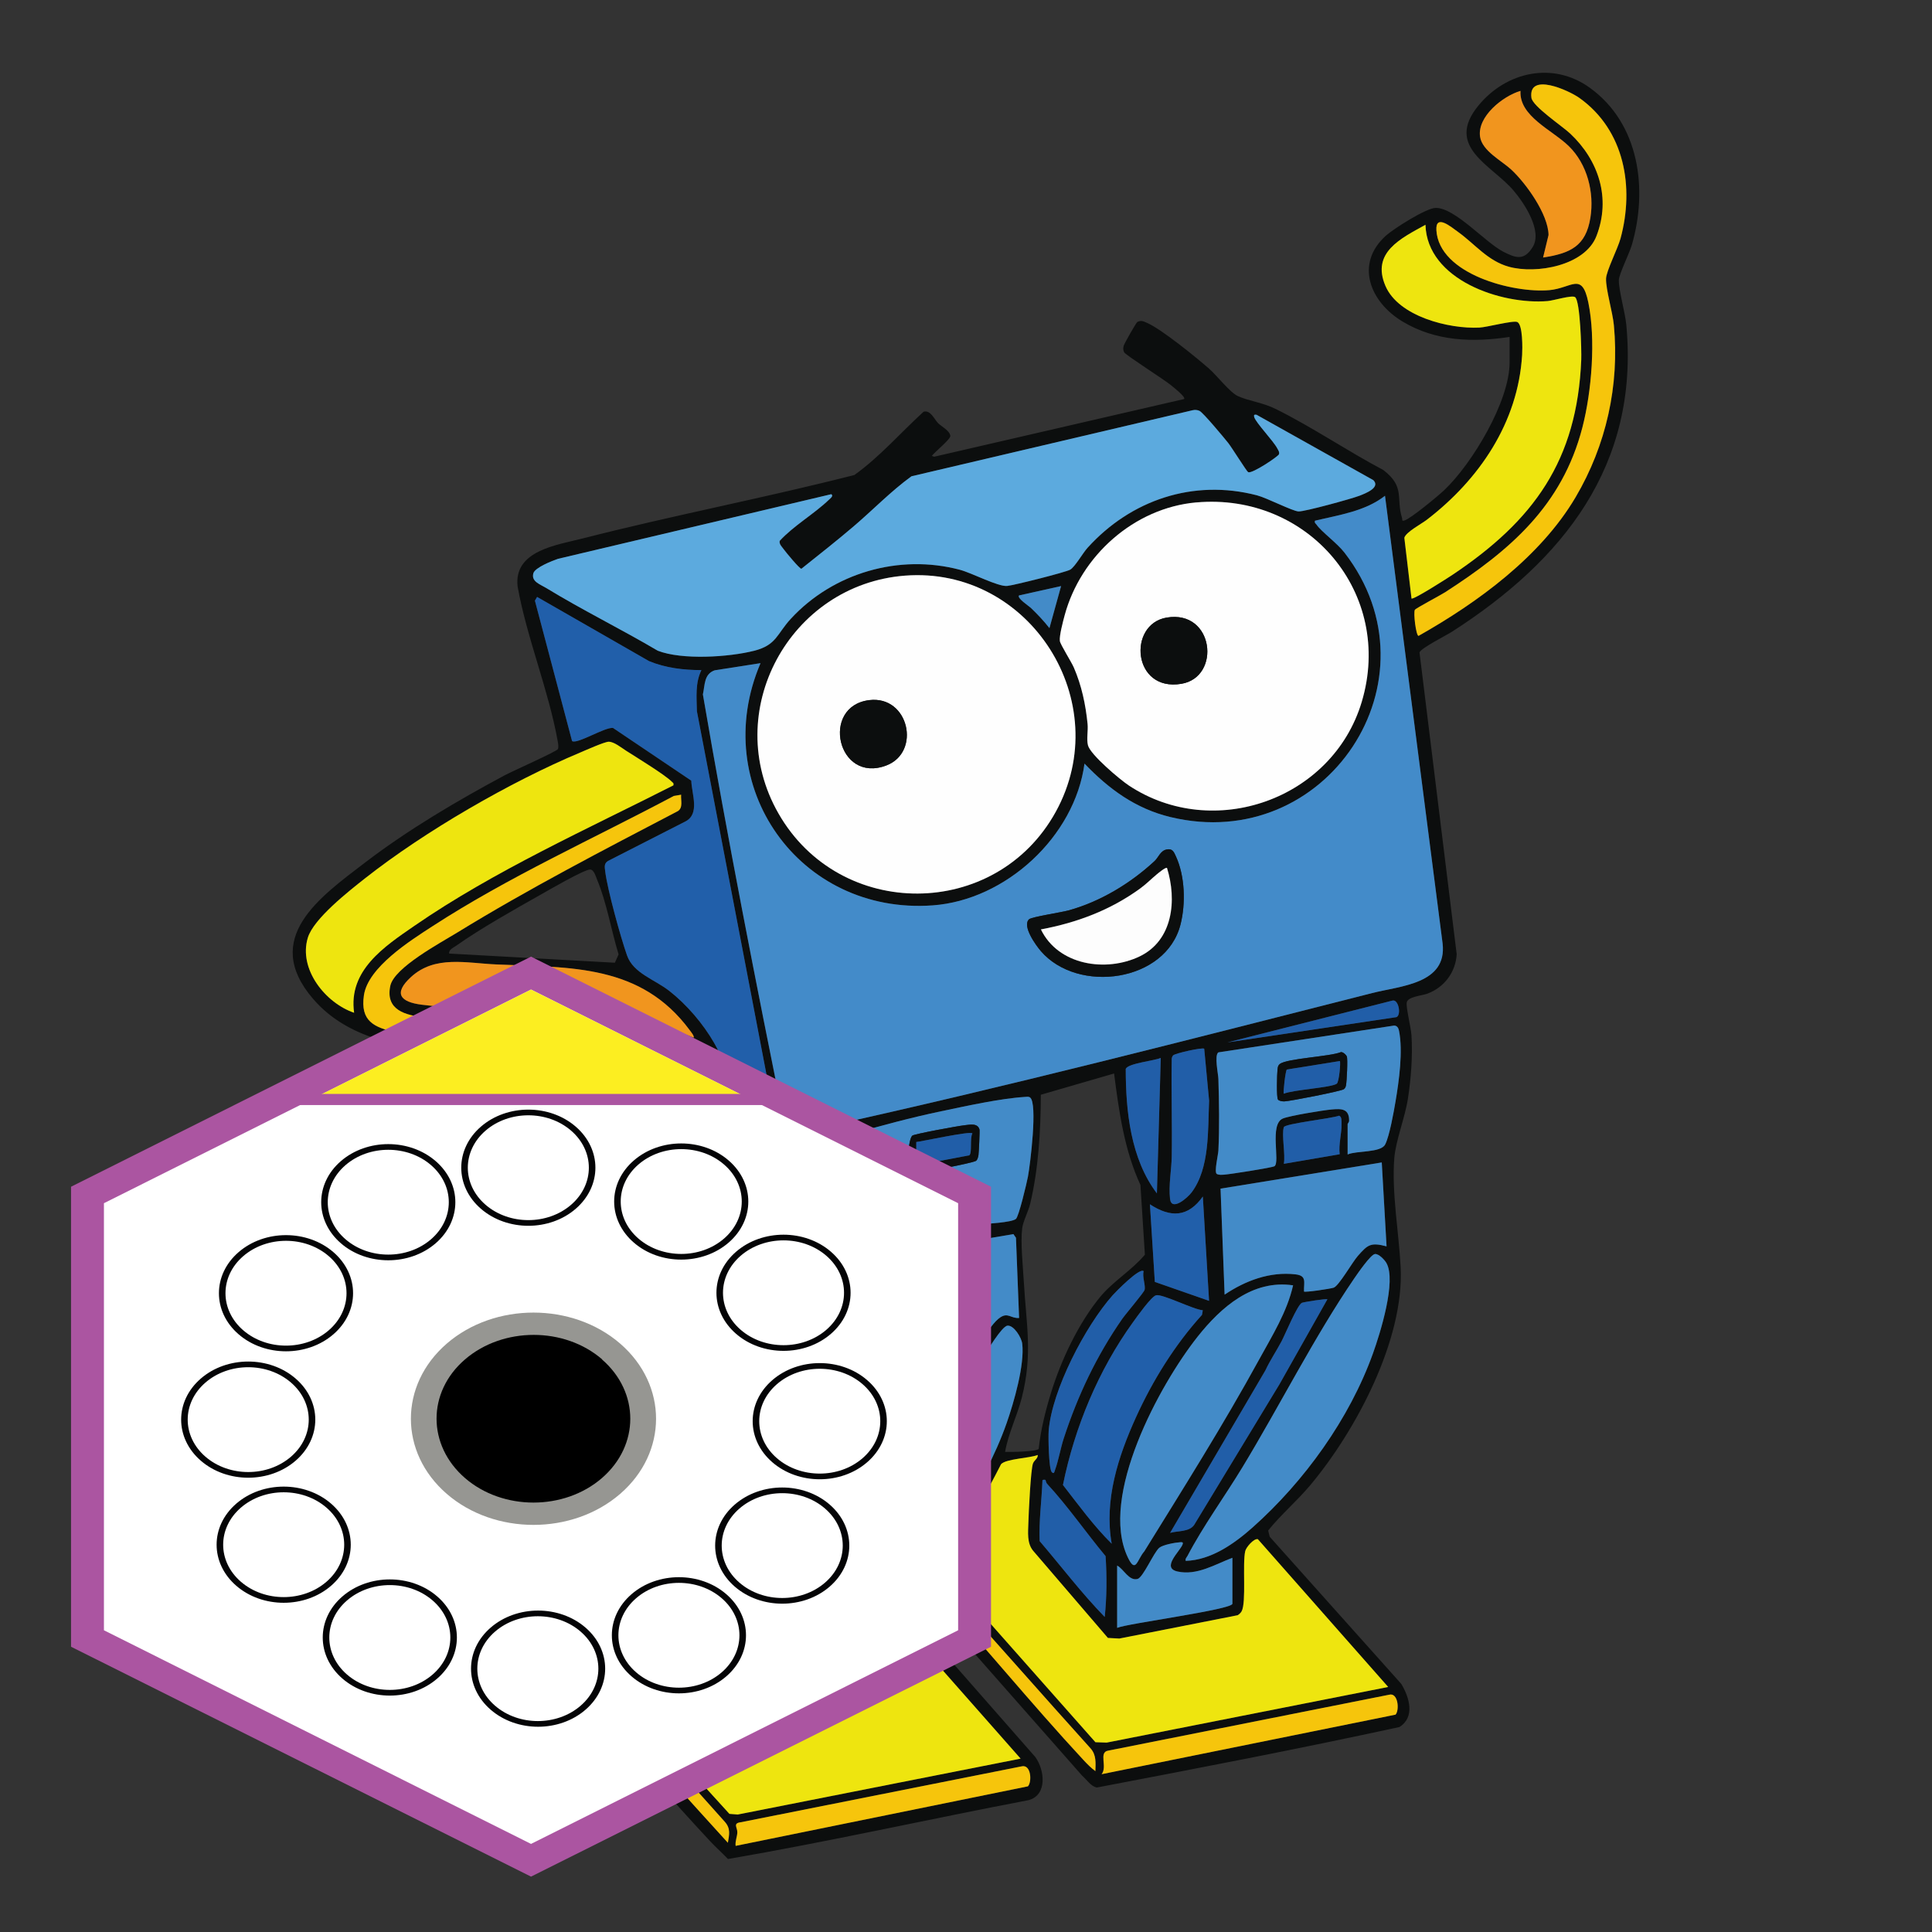 <?xml version="1.0" encoding="UTF-8" standalone="no"?>
<svg
   id="Layer_1"
   viewBox="0 0 595.28 595.28"
   version="1.1"
   xmlns="http://www.w3.org/2000/svg"
><rect x="0" y="0" width="595.28" height="595.28" fill="#333333" stroke="none"/><defs
     id="defs56"><style
       id="style1">
      .cls-1 {
        fill: #040406;
      }

      .cls-1, .cls-2, .cls-3, .cls-4, .cls-5, .cls-6 {
        stroke-width: 0px;
      }

      .cls-2 {

      }

      .cls-3 {
        fill: #ab55a1;
      }

      .cls-4 {
        fill: #fff;
      }

      .cls-5 {
        fill: #969692;
      }

      .cls-6 {
        fill: #fcee21;
      }
    </style></defs><path
     d="m 465.13,103.81 c -11.42,1.74 -22.82,1.35 -32.95,-4.72 -10.13,-6.07 -14.75,-17.84 -5.18,-26.46 2.4,-2.16 12.42,-8.53 15.33,-8.57 5.97,-0.09 15.27,10.65 20.93,13.54 3.83,1.96 6.38,2.75 8.98,-1.47 3.09,-5 -2.56,-13.5 -5.91,-17.44 -6.67,-7.84 -21.27,-13.42 -10.81,-26.16 8.58,-10.45 22.97,-13.67 34.31,-5.5 15.34,11.06 17.94,31.28 12.96,48.45 -0.73,2.51 -3.96,9.05 -4,10.78 -0.06,3.19 1.95,10.02 2.31,13.93 4.01,43.22 -19.49,72.5 -53.77,94.48 -1.72,1.1 -9.68,5.12 -9.96,6.37 l 11.46,93 c -0.36,5.58 -3.84,10.17 -9.01,12.11 -1.7,0.64 -6.14,0.93 -6.39,2.76 -0.23,1.69 1.31,7.67 1.46,10.07 0.4,6.32 -0.13,13.28 -1.09,19.53 -0.92,5.92 -3.76,12.87 -4.2,18.35 -0.84,10.52 1.42,23.02 1.96,33.58 1.13,22.35 -13.81,50.42 -27.86,67.18 -4.1,4.89 -9.04,9.06 -12.96,13.95 l 0.47,1.92 40.54,45.34 c 2.49,4.12 4.34,10.21 -0.56,13.29 -30.93,6.73 -62.11,12.71 -93.22,18.64 -1.9,-0.35 -3.14,-2.46 -4.55,-3.65 l -50.34,-57.14 c -0.62,-1.57 -5.17,2.61 -5.31,2.91 -0.41,0.81 -0.36,1.59 0.01,2.4 0.5,1.08 7.63,7.93 9.12,9.6 10.78,12.1 21.39,24.35 32.11,36.5 2.86,3.99 3.76,11.63 -2.03,13.26 -30.92,5.9 -61.68,12.82 -92.68,18.15 -1.79,-1.89 -3.77,-3.62 -5.54,-5.53 -23.74,-25.5 -45.91,-52.67 -69.24,-78.54 -3.01,-4.46 -1.39,-9.7 3.85,-11.33 15.51,-4.82 35.88,-5.08 51.35,-10.07 2.69,-0.87 1.9,-4.9 2.43,-7.64 3.02,-15.53 13.35,-36.14 25.54,-46.43 1.3,-1.1 4.73,-2.82 5.38,-3.49 1.65,-1.71 -1.05,-15.62 -0.36,-18.83 -1.83,-8.67 -5.54,-16 -6.65,-25.02 -0.73,-5.95 -0.23,-11.82 -0.5,-17.69 -0.11,-2.56 -1.67,-4.01 -3.88,-5.04 -0.28,13.69 -15.99,28.82 -29.43,20.55 -4.28,-2.64 -6.59,-6.55 -9.44,-10.47 -0.29,2.81 -1.02,6.62 -1.01,9.36 0.03,8.39 5.78,19.26 -9.05,14.37 -12.54,-4.13 -25.47,-16.62 -24.51,-30.71 0.51,-7.48 4.3,-14.94 8.65,-20.85 l -18.95,-0.97 c -16.64,-1.41 -35,-3.27 -46.55,-16.78 -15.93,-18.64 2.22,-31.3 16.13,-41.94 13.26,-10.14 28.41,-19.05 43.12,-26.93 2.17,-1.16 15.76,-7.21 16.24,-7.98 0.31,-0.5 0.08,-1.8 -0.04,-2.45 -2.77,-15.59 -9.52,-31.86 -12.35,-47.63 -1.31,-11.12 12.09,-12.81 20.14,-14.87 27.71,-7.09 55.91,-12.45 83.63,-19.53 7.82,-5.61 14.22,-13.02 21.32,-19.5 2.15,-0.6 3.31,2.39 4.46,3.53 1,1 3.62,2.32 3.77,3.93 0.09,1.03 -4.84,4.96 -5.69,6.16 l 0.72,0.25 77,-17.77 c 0.63,-0.61 -3.49,-3.81 -4.09,-4.3 -2.08,-1.72 -14.01,-9.3 -14.38,-10.1 -0.35,-0.75 -0.34,-1.24 -0.14,-2.03 0.16,-0.62 3.84,-7.14 4.22,-7.33 1.21,-0.59 1.97,-0.15 3.05,0.33 4.43,1.95 15.05,10.58 19.03,14.07 2.34,2.04 6.42,7.31 8.84,8.43 3.4,1.58 7.52,1.91 11.8,4.04 11.14,5.53 22.01,12.92 33.05,18.76 6.82,5.23 3.83,8.63 5.79,14.86 0.13,0.42 -0.24,0.98 0.72,0.69 1.97,-0.6 10.36,-7.55 12.25,-9.34 8.61,-8.15 20.15,-27.36 20.15,-39.35 v -7.92 z m -29.16,84.06 c -0.53,0.92 0.34,7.91 1.11,8.06 18.21,-10.28 37.6,-24.41 48.41,-42.74 9.43,-15.99 13.54,-34.43 11.79,-52.98 -0.38,-4 -2.52,-11.13 -2.41,-14.38 0.08,-2.34 3.61,-9.22 4.46,-12.36 4.29,-15.81 1.27,-33.32 -12.64,-43.27 -3.28,-2.34 -15.86,-8.07 -14.82,-0.08 0.34,2.63 9.57,8.79 11.99,11.07 8.72,8.23 12.58,19.86 8.04,31.56 -3.54,9.13 -18.54,11.77 -26.97,9.44 -6.56,-1.81 -10.41,-6.96 -15.66,-10.73 -2.18,-1.56 -6.98,-5.65 -6.68,-0.54 0.78,13.59 23.72,19.47 34.79,18.48 6.95,-0.62 10.06,-5.79 12.03,3.82 2.32,11.29 1.05,27.35 -1.84,38.51 -6.24,24.1 -22.26,37.84 -42.32,50.77 -1.36,0.88 -9,4.9 -9.26,5.37 z M 468.49,28 c -5.39,1.57 -13.36,7.9 -12.45,14.12 0.65,4.38 6.62,7.37 9.58,10.1 4.58,4.24 11.44,13.8 11.52,20.18 l -1.68,6.94 c 8.3,-1.29 13.17,-3.43 14.58,-12.29 1.23,-7.76 -0.96,-16.46 -6.66,-22.03 -5.13,-5.01 -15.35,-9.18 -14.88,-17.03 z m -33.58,156.41 c 0.47,0.56 11.43,-6.49 12.62,-7.29 25.06,-16.76 38.44,-35.2 39.69,-66.34 0.11,-2.66 -0.3,-18.15 -1.92,-19.24 -1.01,-0.68 -6.64,1.07 -8.42,1.22 -14.27,1.19 -37.17,-6.49 -37.66,-23.5 -7.54,4.18 -16.76,8.5 -12.34,18.82 4.05,9.45 19.57,13.31 28.92,12.86 2.39,-0.11 10.54,-2.32 11.74,-1.71 1.7,0.87 1.57,8.21 1.46,10.11 -1.25,20.92 -13.27,38.44 -29.34,50.79 -1.71,1.31 -6.42,3.76 -6.95,5.56 l 2.21,18.72 z M 384.6,145.47 c -0.47,-0.28 -5,-7.56 -6.13,-8.98 -1.24,-1.56 -7.72,-9.37 -8.84,-9.88 -0.69,-0.32 -1.35,-0.36 -2.08,-0.21 l -86.67,20.36 c -6.3,4.57 -11.8,10.29 -17.74,15.36 -5.27,4.5 -10.75,8.81 -16.17,13.13 -0.53,0.08 -4.77,-5.04 -5.41,-5.95 -0.57,-0.8 -1.54,-1.65 -1.27,-2.65 4.28,-4.67 10.62,-8.29 15.18,-12.68 0.38,-0.37 1.5,-1.16 0.71,-1.69 l -84.2,19.91 c -1.76,0.58 -7.08,2.69 -7.59,4.43 -0.75,2.56 2.05,3.4 3.91,4.54 11.2,6.84 23.09,12.67 34.4,19.34 7.49,2.92 21.93,2 29.75,0.01 6.87,-1.75 6.95,-5.17 11.26,-9.85 13.05,-14.15 33.37,-20.05 52.06,-15.1 3.75,0.99 11.77,5.25 14.58,4.99 2.05,-0.19 18.13,-4.23 19.46,-5.03 1.47,-0.88 3.86,-5.1 5.3,-6.7 13.34,-14.76 32.62,-21.29 52.21,-16.2 3.1,0.81 10.99,4.89 12.83,4.97 1.84,0.08 16.31,-3.89 18.72,-4.82 1.86,-0.72 6.6,-2.53 4.32,-4.82 L 387.2,127.8 c -0.66,-0.1 -0.92,0.01 -0.71,0.72 0.52,1.78 5.89,7.31 7.12,9.68 0.29,0.56 0.72,1.08 0.51,1.77 -0.19,0.65 -8.39,6.15 -9.47,5.51 z m -50.45,89.81 c -3.02,22.49 -24.22,42.05 -46.77,43.68 -41.16,2.97 -69.21,-36.87 -53.05,-74.63 l -14.11,2.2 c -3.35,1.16 -2.99,4.57 -3.65,7.43 7.59,44.34 16.28,88.57 25.2,132.65 1.85,4.3 8.17,1.51 11.77,0.72 56.05,-12.31 113.56,-27.2 169.28,-41.36 8.76,-2.23 23.09,-2.8 21.67,-15.26 L 426.74,152.76 c -6.15,4.79 -14.17,5.9 -21.58,7.68 -0.2,0.73 0.19,0.8 0.47,1.2 1.5,2.18 6.33,5.66 8.63,8.64 30.22,39.09 -5.58,93.07 -53.64,81.47 -10.76,-2.6 -18.96,-8.64 -26.47,-16.47 z m 34.44,-80.47 c -19.16,1.71 -35.6,16.45 -40.55,34.78 -0.49,1.81 -1.69,6.3 -1.48,7.92 0.14,1.06 3.54,6.4 4.31,8.18 2.39,5.52 3.63,11.38 4.23,17.36 0.21,2.05 -0.36,4.69 0.12,6.6 0.73,2.87 9.83,10.54 12.58,12.37 26.1,17.28 62.75,4.29 71.75,-25.68 10.07,-33.5 -16.46,-64.6 -50.96,-61.52 z m -89.72,22.55 c -35.6,2.72 -56.96,41.93 -39.02,73.28 18.95,33.1 67.02,32.87 85.42,-0.48 18.68,-33.85 -7.98,-75.73 -46.41,-72.8 z m 48.07,3.22 -12.95,2.88 c -0.8,0.76 3.1,3.34 3.61,3.82 2.05,1.96 3.99,4.01 5.75,6.25 z m -110.83,25.91 c -5.5,-0.02 -11.06,-0.65 -16.17,-2.79 l -34.46,-19.76 -0.67,1.15 11.45,43.26 c 1.55,1.06 10.16,-4.38 12.62,-4.04 l 24.11,16.24 c 0.14,4.14 2.74,10.25 -1.83,12.58 l -23.83,12.16 c -1.29,0.79 -1.01,1.92 -0.86,3.22 0.66,5.49 4.79,20.45 6.73,25.91 1.96,5.51 8.43,7.32 13.05,10.94 5.34,4.19 10.39,10.08 13.77,15.98 4.46,7.77 4.81,14.26 11.91,20.72 0.89,0.81 6.38,5.36 7.2,4.55 L 214.72,219.16 c -0.09,-4.27 -0.56,-8.7 1.38,-12.65 z m -8.64,35.5 c 0.17,-0.72 -0.1,-0.77 -0.51,-1.17 -2.23,-2.21 -10.85,-7.46 -14.02,-9.49 -1.43,-0.92 -3.72,-2.81 -5.39,-2.8 -1.26,0 -7.08,2.62 -8.72,3.3 -21.6,9.06 -47.93,24.28 -66.32,38.76 -4.97,3.91 -15.89,12.45 -17.67,18.32 -2.95,9.72 5.45,20.15 14.26,23.13 -1.84,-13.04 9.23,-20.34 18.56,-26.78 24.57,-16.94 53.22,-29.79 79.8,-43.28 z m 2.4,2.88 -2.26,0.38 c -24.87,13.23 -50.79,24.84 -74.46,40.21 -6.88,4.47 -19.76,12.59 -21.03,21.2 -1.17,7.92 3.06,9.94 9.93,11.41 16.61,3.55 37.27,3.09 54.47,4.55 1.69,0.14 10.93,0.9 11.56,1.39 0.63,0.49 0.83,1.3 0.61,2.1 -0.1,0.36 -3.84,4.7 -4.64,5.95 -5.9,9.28 -11.69,27.7 -7.19,38.19 0.86,2 4.59,5.42 6.65,3.97 1.09,-0.77 -0.42,-5.72 -0.5,-7.24 -0.72,-12.93 4.46,-49.19 24.8,-37.76 8.4,4.72 11.6,13.73 5.18,21.7 -1.69,2.1 -10.55,8.74 -10.74,9.43 -0.51,1.88 3.19,2.17 4.43,2.06 5.53,-0.49 13.2,-8.32 14.83,-13.52 5.04,-16.04 -4.63,-25.45 -19.32,-28.93 -23.15,-5.47 -47.77,-4.04 -71.25,-6.48 -5.97,-0.62 -12.27,-2.2 -10.69,-9.72 1.19,-5.64 15.51,-13.28 20.56,-16.38 22.07,-13.56 45.14,-25.48 68.08,-37.48 1.63,-1.1 0.82,-3.33 0.97,-5.02 z m -71.48,48.94 51.06,2.82 1.15,-2.57 c -2.26,-7.37 -3.66,-15.97 -6.63,-23.04 -0.41,-0.97 -0.95,-3.09 -2.15,-3.11 -1.79,-0.03 -12.88,6.42 -15.28,7.78 -8.13,4.59 -18.51,10.41 -26.02,15.73 -0.85,0.6 -2.27,1.15 -2.15,2.41 z m 75.32,25.91 c 0.36,-0.35 -0.93,-1.93 -1.24,-2.35 -15.01,-20.23 -36.41,-19.24 -59.45,-20.2 -9.36,-0.39 -18.96,-2.92 -26.38,3.86 -5.54,5.06 -3.35,7.74 3.4,8.56 16.56,2.01 34.29,1.59 51.22,3.48 10.95,1.22 22.26,2.32 32.44,6.66 z m 164.58,1.44 51.96,-7.77 c 1.57,-0.61 0.7,-5.59 -1.21,-5.1 l -50.75,12.86 z m 36.94,34.55 c 2.79,-1.21 10.21,-0.46 11.55,-3.08 1.32,-2.57 2.64,-10 3.17,-13.14 1.09,-6.42 2.37,-15.57 1.09,-21.9 -0.17,-0.85 -0.62,-1.6 -1.55,-1.58 l -54.11,8.25 c -1.3,0.91 -0.03,6.61 0.01,8.18 0.21,7.2 0.35,14.88 0,22.06 -0.07,1.37 -1.35,6.67 -0.5,7.22 0.69,0.35 1.43,0.26 2.16,0.23 1.61,-0.08 14.98,-2.17 15.63,-2.62 1.81,-1.27 -1.66,-12.95 2.58,-14.69 2.15,-0.88 12.28,-2.53 14.97,-2.78 3.05,-0.28 5.48,-0.31 5.44,3.5 0,0.43 -0.46,0.83 -0.46,1 v 9.36 z m -44.19,-32.58 c -0.57,-0.48 -9.08,1.43 -9.6,2.06 -0.24,0.3 -0.37,0.64 -0.42,1.02 -0.17,10.07 0.18,20.16 0,30.23 -0.07,4.05 -1.01,8.76 -0.52,12.96 0.46,3.96 5.35,-0.28 6.66,-2.02 5.65,-7.5 4.98,-19.32 5.38,-28.25 l -1.51,-16 z M 183,326.92 c -4.16,0.52 -12.82,-2.14 -16.27,-0.2 -6.84,3.84 -10.74,19.38 -8.93,26.61 1.23,4.92 10.12,15.79 14.9,17.25 0.75,0.23 0.76,-0.07 0.72,-0.71 -0.13,-1.83 -0.88,-3.85 -0.98,-5.74 -0.49,-8.64 0.98,-15.79 4.11,-23.75 1.83,-4.66 4.52,-8.85 6.46,-13.45 z m 174.65,-0.96 c -2.07,0.91 -9.97,1.63 -10.79,3.36 0,13 1.5,27.73 9.6,38.38 z m -158.82,33.58 c 0.77,-3.46 4.74,-4.78 7.21,-6.95 5.14,-4.5 9.72,-9.32 4.56,-16.09 -2.2,-2.89 -7.67,-6.4 -11.41,-5.64 -3.74,0.76 -9.25,9.97 -9.5,13.57 -0.18,2.57 1.66,6.82 3.01,9.02 0.65,1.06 5.23,6.76 6.14,6.09 z m 144.43,-28.78 -22.57,6.55 c -0.03,11.02 -0.71,22.83 -3.27,33.57 -0.58,2.41 -2.21,5.45 -2.47,7.6 -0.54,4.34 0.23,11.69 0.5,16.32 0.75,13.31 2.8,22.4 -0.62,35.85 -1.45,5.69 -4.17,11.01 -5.14,16.69 1.49,0.08 9.78,-0.04 10.35,-0.93 0.63,-5.89 2.07,-11.66 3.81,-17.3 3.08,-10.01 8.44,-21.38 15.12,-29.5 4.01,-4.86 9.74,-8.18 13.79,-13.02 l -1.37,-21.49 c -4.98,-10.76 -6.62,-22.66 -8.12,-34.35 z M 302,377.3 c 2.23,-0.28 9.56,-0.59 11.01,-1.7 0.89,-0.68 3.36,-11.14 3.72,-13.07 0.68,-3.62 3.04,-22.64 0.65,-24.36 -0.5,-0.36 -1.08,-0.2 -1.63,-0.17 -7.63,0.48 -18.18,2.83 -25.84,4.43 -9.25,1.94 -18.44,4.42 -27.52,7.02 -0.59,0.43 -0.7,0.99 -0.72,1.69 -0.04,2.51 0.89,6.5 0.98,9.14 0.1,2.88 -0.07,5.77 0.02,8.65 l -1.4,14.34 c 0.4,0.89 1.25,0.8 2.08,0.77 4.95,-0.17 10.94,-2.52 16.09,-2.42 1.22,-3.17 -0.84,-13.01 1.95,-14.6 1.17,-0.67 15.18,-3.16 17.01,-3.18 1.04,0 3.6,0.61 3.6,1.72 v 11.76 z m 93.56,-29.99 c -0.74,2.29 0.55,8.5 0,11.28 l 17.21,-2.95 c -0.38,-3.05 0.65,-6.41 0.57,-9.29 -0.02,-0.74 0.18,-2.35 -0.79,-2.58 -2.2,0.87 -16.63,2.41 -17,3.54 z m -151.62,42.94 0.42,-36.64 c -0.37,-1.07 -1.91,-0.67 -2.82,-1.02 -2.61,-1.01 -5.15,-2.39 -7.67,-3.6 -0.21,14.03 0.94,30.05 10.07,41.26 z m 3.42,2.33 c 4.43,1.5 7.74,-4.25 9.14,-7.76 4.1,-10.31 2.71,-22.34 2.31,-33.19 -0.04,-0.54 -0.23,-0.99 -0.79,-1.16 -0.81,-0.25 -9.51,1.74 -10.15,3.17 z m 178.38,-34.42 -49.66,8.07 1.25,32.66 c 6.39,-4.3 13.96,-7.15 21.83,-6.25 3.58,0.41 2.55,2.39 2.63,5.29 0.33,0.32 8.16,-0.85 9.14,-1.18 1.62,-0.56 5.71,-7.81 7.47,-9.81 3.02,-3.42 3.9,-4.22 8.83,-2.93 l -1.48,-25.86 z m -126.14,8.1 -16.82,2.61 c -0.43,2.84 -0.83,6.14 -0.95,9.12 -0.02,0.59 -0.13,3.17 0.27,3.15 l 17.51,-3.37 v -11.52 z m 72.93,34.55 -1.92,-32.14 c -4.6,6.43 -9.94,6.56 -16.3,2.4 l 1.51,23.91 z m -58.54,5.28 -0.96,-24.71 -0.79,-1.13 -49.53,8.39 1.38,31.84 c 2.72,-0.59 4.85,-2.63 7.55,-3.72 4.31,-1.75 9.66,-2.57 14.29,-2.04 3.58,0.41 2.55,2.39 2.63,5.29 0.33,0.32 8.3,-0.9 9.14,-1.18 2.34,-0.76 6.9,-10.6 10.55,-12.96 2.37,-1.52 3.23,0.39 5.73,0.22 z m 51.34,74.84 c 7.79,-0.2 15,-5.28 20.64,-10.31 15.92,-14.18 29.85,-33.49 37.07,-53.61 2.18,-6.07 7.33,-22.38 4.12,-27.89 -0.57,-0.98 -2.34,-2.84 -3.5,-2.73 -1.31,0.12 -5.42,6.1 -6.41,7.55 -12.22,17.88 -23.05,39.38 -34.44,58.17 -5.37,8.86 -12.15,18.18 -16.89,27.25 -0.28,0.53 -0.76,0.84 -0.58,1.58 z m -105.56,-58.06 -2.4,-32.14 -3.39,3.56 c -2.14,1.77 -4.52,2.06 -7.19,1.51 -2.19,-0.46 -3.63,-2.21 -5.73,-2.66 l 1.97,23.21 c 4.58,3.49 11.27,4.52 16.74,6.53 z m 92.6,-31.18 c -1.19,-1.24 -8.59,6.33 -9.58,7.45 -8.38,9.44 -18.67,29.15 -19.68,41.74 -0.15,1.86 0.02,11.74 0.96,12.71 0.74,0.76 0.82,-0.17 1,-0.67 1.08,-2.93 1.69,-6.68 2.7,-9.77 4.29,-13.13 10.09,-25.39 17.97,-36.73 1.08,-1.56 6.69,-8.14 6.92,-8.96 0.38,-1.38 -0.78,-4.08 -0.29,-5.76 z m 46.05,4.34 c -12.5,-1.85 -22.26,6.78 -29.44,15.86 -11.76,14.87 -30.39,49.23 -21.49,67.93 2.5,5.26 2.86,0.73 5.09,-1.81 12.07,-19.52 24.36,-38.99 35.39,-59.13 4,-7.31 8.59,-14.61 10.46,-22.85 z m -27.82,7.67 c -2.85,-0.17 -12.47,-5.13 -14.41,-4.61 -1.48,0.4 -5.91,6.65 -7.09,8.29 -10.64,14.73 -17.98,32.37 -21.59,50.16 4.81,6.17 9.46,12.61 15.03,18.11 -2.41,-13.42 2,-26.93 7.5,-39.03 5.11,-11.25 12.01,-22.35 20.32,-31.5 l 0.24,-1.43 z m 38.39,-3.37 c -0.29,-0.26 -7.13,0.82 -7.81,1.06 -1.4,0.51 -5.2,9.77 -6.33,11.9 -1.6,3 -3.52,5.85 -4.97,8.95 l -29.35,50.05 c 2.4,-0.67 5.88,-0.26 7.4,-2.43 l 26.27,-43.31 14.79,-26.23 z M 252.1,503 c 8.46,-0.1 15.3,-5.78 21.34,-11.05 15.63,-13.64 29.84,-33.84 36.73,-53.48 2.22,-6.34 5.59,-17.96 4.8,-24.49 -0.23,-1.88 -2.58,-5.72 -4.54,-5.53 -1.78,0.17 -6.29,7.96 -7.66,9.66 l -50.66,84.88 z m -40.78,-27.82 c 0.87,-0.15 0.81,-0.98 1.02,-1.61 4.99,-14.94 8.29,-26.55 17.01,-40.09 2.68,-4.17 9.86,-11.86 10.1,-16.19 0.07,-1.18 -0.6,-2.68 -0.31,-4 -10.17,6.25 -18.32,19.1 -23.11,29.9 -4.18,9.42 -8.27,21.93 -4.71,31.99 z m 69.46,-57.44 c -13.04,1.23 -21.89,11.53 -28.88,21.5 -10.2,14.55 -25.36,44.34 -17.93,61.97 0.74,1.76 1.51,4.18 3.45,1.76 14.1,-23.61 30.49,-47.31 42.74,-71.93 1.12,-2.26 5.05,-10.28 5.02,-12.28 -0.03,-1.8 -3.16,-1.14 -4.41,-1.02 z m -51.71,79.51 v -13.67 c 0,-2.48 2.35,-10.33 3.23,-13.08 5.25,-16.36 14.93,-31.2 25.56,-44.49 -3.83,-0.53 -10.4,-4.71 -13.8,-4.97 -0.86,-0.06 -1.52,0.38 -2.15,0.88 -2.41,1.93 -8.27,10.92 -10.16,13.96 -5.72,9.16 -10.58,19.99 -13.84,30.3 -0.85,2.68 -3.65,11.32 -3.23,13.54 0.15,0.81 8.77,11.38 10.09,12.96 1.32,1.58 2.64,3.33 4.31,4.57 z m 67.17,-74.85 c -0.34,-0.25 -6.9,0.82 -7.8,1.07 -2.41,0.69 -3.29,5.32 -4.42,7.57 -10.6,21.01 -23.93,41.21 -35.98,61.42 l -0.26,1.9 c 2.62,-0.85 5.81,-0.28 7.4,-2.91 13.92,-22.88 27.94,-45.7 41.06,-69.05 z m 23.51,25.91 c -2.49,1.02 -9.76,1.16 -11.31,2.84 -2.47,4.81 -4.97,9.64 -7.87,14.2 -3.63,5.71 -7.98,10.78 -11.95,16.23 l 48.89,55.24 3.46,0.12 86.74,-17.14 -40.15,-45.53 c -1.22,-0.32 -3.63,2.49 -3.89,3.66 -0.91,3.85 0.39,15.87 -1.12,18.56 -0.28,0.5 -0.73,0.89 -1.2,1.2 l -36.47,7.19 -3.53,-0.19 -23.04,-26.86 c -1.96,-2.39 -1.54,-5.74 -1.46,-8.65 0.08,-2.91 0.72,-16.47 1.42,-18.25 0.42,-1.08 1.51,-1.46 1.47,-2.6 z m 2.39,7.68 c -0.06,-0.05 -1.01,-0.18 -0.95,0.24 -0.23,6.2 -1.12,12.39 -0.86,18.61 6.66,7.79 12.92,16.05 20.05,23.37 0.65,-6.2 0.68,-12.5 0.27,-18.74 -6.04,-7.24 -11.64,-15.4 -18.03,-22.29 -0.35,-0.38 -0.42,-1.13 -0.48,-1.19 z m -115.63,14.39 -51.33,10.31 c 23.06,26.18 46.06,52.46 69.58,78.2 l 2.57,0.2 87.15,-17.22 -40.13,-45.5 c -1.32,-0.26 -3.92,2.71 -3.9,4.12 l -0.6,17.63 c -0.22,1.32 -1.51,1.92 -2.68,2.12 -11.57,1.25 -24.09,5.68 -35.51,6.71 -1.17,0.11 -2.41,0.28 -3.53,-0.19 l -24.26,-28.99 c -0.13,-8.21 1.06,-16.48 1.23,-24.73 l 1.43,-2.65 z m 137.71,12 v 19.19 c 3.17,-1.36 35.51,-5.62 35.51,-7.44 v -14.15 c -5.32,2.01 -10.93,5.56 -16.93,4.22 -5.05,-1.13 0.76,-6.21 1.57,-8.3 0.28,-0.71 -0.11,-0.76 -0.71,-0.72 -1.54,0.11 -5.32,0.79 -6.45,1.71 -1.7,1.4 -4.98,9.19 -6.72,9.62 -2.66,0.66 -4.23,-3.05 -6.26,-4.13 z m -116.11,37.9 v -17.99 c 0,-1.55 -17.43,-21.09 -19.44,-24.23 -1.09,-0.2 -0.66,0.47 -0.71,1.19 -0.14,1.9 0.11,3.85 0,5.76 -0.19,3.24 -1.66,10.44 0,12.96 l 18.45,21.86 1.71,0.45 z m -74.93,-38.29 c -2.03,-1.19 -2.21,3.07 -1.24,4.35 23.78,27.4 47.89,54.62 72.33,81.44 0.42,-2.52 0.92,-4.37 -0.96,-6.48 -22.11,-24.61 -43.73,-49.64 -65.98,-74.13 -0.67,-0.74 -3.86,-5.02 -4.15,-5.19 z m 134.34,1.92 c -1.94,-1.13 -3.91,2.06 -2.05,3.73 16.5,17.89 31.87,36.9 48.43,54.73 1.1,1.18 2.3,2.4 3.6,3.35 0.07,-2.53 0.34,-4.92 -1.44,-6.96 -14.87,-16.48 -29.49,-33.19 -44.39,-49.66 -0.67,-0.74 -3.87,-5.03 -4.16,-5.19 z m -56.53,20.54 v 17.99 c 0,0.64 1.92,0.95 2.57,0.67 l 31.86,-6.07 1.08,-1.32 0.48,-14.15 c -4.91,2.35 -10.42,5.39 -16.07,4.79 -7.13,-0.75 -0.75,-5.49 0.24,-9.11 -0.18,-0.16 -4.22,0.51 -4.82,0.69 -6.94,2.08 -6.15,17.73 -15.33,6.5 z m 198.99,23.86 c 1.26,-1.36 0.82,-6.94 -2.01,-6.13 l -86.48,17.21 c -3.12,0.45 -0.19,4.98 -2.08,7.27 l 90.56,-18.35 z m -113.24,22.08 c 1.28,-1.37 0.97,-6.91 -2,-6.13 l -86.48,17.21 c -2.59,0.32 -0.98,1.67 -1.07,3.2 -0.08,1.38 -0.7,2.67 -0.52,4.08 l 90.08,-18.35 z"
     style="fill:#0c0e0e"
     id="path1" /><path
     d="m 278.87,177.36 c 38.43,-2.93 65.08,38.95 46.41,72.8 -18.4,33.35 -66.47,33.58 -85.42,0.48 -17.95,-31.34 3.42,-70.56 39.02,-73.28 z m -11.05,38.36 c -15.07,1.86 -9.86,25.85 5.25,20.14 10.83,-4.09 6.97,-21.64 -5.25,-20.14 z"
     style="fill:#fefefe"
     id="path2" /><path
     d="m 384.6,145.47 c 1.08,0.64 9.28,-4.86 9.47,-5.51 0.21,-0.69 -0.22,-1.22 -0.51,-1.77 -1.22,-2.37 -6.6,-7.9 -7.12,-9.68 -0.21,-0.71 0.05,-0.82 0.71,-0.72 l 35.99,20.15 c 2.29,2.29 -2.46,4.1 -4.32,4.82 -2.41,0.93 -16.85,4.9 -18.72,4.82 -1.87,-0.08 -9.72,-4.16 -12.83,-4.97 -19.59,-5.09 -38.87,1.43 -52.21,16.2 -1.44,1.59 -3.83,5.82 -5.3,6.7 -1.33,0.8 -17.41,4.84 -19.46,5.03 -2.8,0.26 -10.82,-4 -14.58,-4.99 -18.69,-4.95 -39.01,0.96 -52.06,15.1 -4.32,4.68 -4.39,8.1 -11.26,9.85 -7.82,1.99 -22.26,2.91 -29.75,-0.01 -11.3,-6.67 -23.2,-12.5 -34.4,-19.34 -1.86,-1.13 -4.66,-1.98 -3.91,-4.54 0.51,-1.74 5.82,-3.84 7.59,-4.43 l 84.2,-19.91 c 0.79,0.53 -0.32,1.33 -0.71,1.69 -4.56,4.39 -10.9,8.01 -15.18,12.68 -0.26,1 0.7,1.85 1.27,2.65 0.65,0.9 4.88,6.03 5.41,5.95 5.42,-4.32 10.9,-8.63 16.17,-13.13 5.94,-5.07 11.45,-10.79 17.74,-15.36 l 86.67,-20.36 c 0.73,-0.15 1.4,-0.1 2.08,0.21 1.11,0.51 7.6,8.32 8.84,9.88 1.12,1.42 5.66,8.71 6.13,8.98 z"
     style="fill:#5caade"
     id="path3" /><path
     d="m 368.59,154.81 c 34.5,-3.08 61.03,28.02 50.96,61.52 -9.01,29.96 -45.65,42.95 -71.75,25.68 -2.75,-1.82 -11.85,-9.49 -12.58,-12.37 -0.49,-1.9 0.09,-4.54 -0.12,-6.6 -0.6,-5.98 -1.84,-11.84 -4.23,-17.36 -0.77,-1.78 -4.17,-7.11 -4.31,-8.18 -0.21,-1.62 0.99,-6.1 1.48,-7.92 4.95,-18.33 21.39,-33.07 40.55,-34.78 z m -9.14,35.48 c -12.07,2.05 -10.52,22.97 4.57,20.4 12.33,-2.09 10.05,-22.89 -4.57,-20.4 z"
     style="fill:#fefefe"
     id="path4" /><path
     d="m 206.51,470.38 -1.43,2.65 c -0.18,8.25 -1.36,16.52 -1.23,24.73 l 24.26,28.99 c 1.12,0.47 2.37,0.29 3.53,0.19 11.42,-1.03 23.94,-5.46 35.51,-6.71 1.17,-0.2 2.46,-0.8 2.68,-2.12 l 0.6,-17.63 c -0.03,-1.41 2.58,-4.38 3.9,-4.12 l 40.13,45.5 -87.15,17.22 -2.57,-0.2 c -23.52,-25.75 -46.52,-52.02 -69.58,-78.2 l 51.33,-10.31 z"
     style="fill:#eee50f"
     id="path5" /><path
     d="m 319.75,448.31 c 0.04,1.14 -1.05,1.53 -1.47,2.6 -0.7,1.78 -1.34,15.3 -1.42,18.25 -0.08,2.95 -0.5,6.27 1.46,8.65 l 23.04,26.86 3.53,0.19 36.47,-7.19 c 0.47,-0.31 0.92,-0.7 1.2,-1.2 1.5,-2.69 0.21,-14.71 1.12,-18.56 0.26,-1.16 2.67,-3.98 3.89,-3.66 l 40.15,45.53 -86.74,17.14 -3.46,-0.12 -48.89,-55.24 c 3.97,-5.45 8.32,-10.52 11.95,-16.23 2.9,-4.57 5.4,-9.39 7.87,-14.2 1.55,-1.68 8.82,-1.82 11.31,-2.84 z"
     style="fill:#eee50f"
     id="path6" /><path
     d="m 216.11,206.49 c -1.94,3.95 -1.46,8.38 -1.38,12.65 l 24.41,127.45 c -0.82,0.81 -6.32,-3.74 -7.2,-4.55 -7.1,-6.47 -7.45,-12.95 -11.91,-20.72 -3.38,-5.89 -8.43,-11.79 -13.77,-15.98 -4.62,-3.62 -11.09,-5.43 -13.05,-10.94 -1.94,-5.46 -6.07,-20.41 -6.73,-25.91 -0.15,-1.29 -0.43,-2.43 0.86,-3.22 l 23.83,-12.16 c 4.57,-2.33 1.97,-8.44 1.83,-12.58 l -24.11,-16.24 c -2.47,-0.34 -11.07,5.1 -12.62,4.04 l -11.45,-43.26 0.67,-1.15 34.46,19.76 c 5.1,2.14 10.66,2.77 16.17,2.79 z"
     style="fill:#215faa"
     id="path7" /><path
     d="m 207.47,241.99 c -26.58,13.49 -55.23,26.34 -79.8,43.28 -9.34,6.44 -20.41,13.74 -18.56,26.78 -8.81,-2.99 -17.21,-13.42 -14.26,-23.13 1.78,-5.87 12.7,-14.4 17.67,-18.32 18.39,-14.48 44.72,-29.7 66.32,-38.76 1.64,-0.69 7.46,-3.3 8.72,-3.3 1.66,0 3.96,1.89 5.39,2.8 3.17,2.03 11.79,7.28 14.02,9.49 0.4,0.4 0.68,0.44 0.51,1.17 z"
     style="fill:#eee50f"
     id="path8" /><path
     d="m 434.91,184.41 -2.21,-18.72 c 0.53,-1.79 5.24,-4.24 6.95,-5.56 16.07,-12.35 28.09,-29.87 29.34,-50.79 0.11,-1.9 0.24,-9.24 -1.46,-10.11 -1.19,-0.61 -9.35,1.6 -11.74,1.71 -9.35,0.45 -24.87,-3.41 -28.92,-12.86 -4.42,-10.32 4.8,-14.64 12.34,-18.82 0.49,17.02 23.39,24.69 37.66,23.5 1.79,-0.15 7.41,-1.89 8.42,-1.22 1.62,1.09 2.03,16.58 1.92,19.24 -1.25,31.15 -14.63,49.58 -39.69,66.34 -1.19,0.8 -12.15,7.84 -12.62,7.29 z"
     style="fill:#eee50f"
     id="path9" /><path
     d="m 209.87,244.87 c -0.15,1.69 0.66,3.92 -0.97,5.02 -22.94,12 -46.01,23.92 -68.08,37.48 -5.05,3.11 -19.38,10.74 -20.56,16.38 -1.58,7.52 4.73,9.1 10.69,9.72 23.48,2.44 48.1,1 71.25,6.48 14.69,3.47 24.36,12.89 19.32,28.93 -1.63,5.2 -9.3,13.03 -14.83,13.52 -1.25,0.11 -4.94,-0.18 -4.43,-2.06 0.19,-0.69 9.04,-7.33 10.74,-9.43 6.42,-7.97 3.22,-16.97 -5.18,-21.7 -20.34,-11.43 -25.53,24.83 -24.8,37.76 0.08,1.52 1.59,6.47 0.5,7.24 -2.06,1.45 -5.79,-1.97 -6.65,-3.97 -4.5,-10.49 1.29,-28.92 7.19,-38.19 0.8,-1.25 4.54,-5.59 4.64,-5.95 0.22,-0.8 0.05,-1.59 -0.61,-2.1 -0.66,-0.51 -9.87,-1.25 -11.56,-1.39 -17.2,-1.46 -37.86,-1 -54.47,-4.55 -6.87,-1.47 -11.1,-3.48 -9.93,-11.41 1.27,-8.61 14.14,-16.73 21.03,-21.2 23.67,-15.37 49.59,-26.98 74.46,-40.21 l 2.26,-0.38 z"
     style="fill:#f6c50c"
     id="path10" /><path
     d="m 435.97,187.87 c 0.27,-0.46 7.9,-4.49 9.26,-5.37 20.05,-12.93 36.08,-26.66 42.32,-50.77 2.89,-11.16 4.16,-27.22 1.84,-38.51 -1.97,-9.61 -5.08,-4.44 -12.03,-3.82 -11.07,0.98 -34,-4.89 -34.79,-18.48 -0.29,-5.11 4.51,-1.02 6.68,0.54 5.26,3.77 9.1,8.91 15.66,10.73 8.43,2.33 23.43,-0.31 26.97,-9.44 4.54,-11.7 0.68,-23.34 -8.04,-31.56 -2.42,-2.29 -11.65,-8.44 -11.99,-11.07 -1.03,-7.99 11.55,-2.26 14.82,0.08 13.91,9.94 16.93,27.46 12.64,43.27 -0.85,3.14 -4.39,10.03 -4.46,12.36 -0.11,3.26 2.04,10.38 2.41,14.38 1.75,18.55 -2.36,36.99 -11.79,52.98 -10.81,18.33 -30.19,32.46 -48.41,42.74 -0.77,-0.15 -1.64,-7.14 -1.11,-8.06 z"
     style="fill:#f6c50c"
     id="path11" /><path
     d="m 398.42,396.03 c -1.87,8.24 -6.45,15.54 -10.46,22.85 -11.03,20.14 -23.32,39.61 -35.39,59.13 -2.23,2.54 -2.59,7.07 -5.09,1.81 -8.89,-18.7 9.73,-53.07 21.49,-67.93 7.19,-9.08 16.95,-17.71 29.44,-15.86 z"
     style="fill:#438bc8"
     id="path12" /><path
     d="m 280.78,417.74 c 1.25,-0.12 4.38,-0.77 4.41,1.02 0.03,2 -3.89,10.02 -5.02,12.28 -12.25,24.62 -28.64,48.32 -42.74,71.93 -1.94,2.42 -2.71,0 -3.45,-1.76 -7.43,-17.62 7.73,-47.41 17.93,-61.97 6.99,-9.98 15.83,-20.28 28.88,-21.5 z"
     style="fill:#438bc8"
     id="path13" /><path
     d="m 365.33,480.93 c -0.18,-0.73 0.3,-1.04 0.58,-1.58 4.74,-9.07 11.52,-18.39 16.89,-27.25 11.39,-18.78 22.21,-40.29 34.44,-58.17 0.99,-1.45 5.1,-7.43 6.41,-7.55 1.16,-0.11 2.93,1.75 3.5,2.73 3.21,5.51 -1.94,21.82 -4.12,27.89 -7.22,20.13 -21.15,39.44 -37.07,53.61 -5.64,5.02 -12.85,10.11 -20.64,10.31 z"
     style="fill:#438bc8"
     id="path14" /><path
     d="m 252.1,503 50.66,-84.88 c 1.37,-1.7 5.88,-9.49 7.66,-9.66 1.97,-0.19 4.31,3.65 4.54,5.53 0.79,6.53 -2.58,18.15 -4.8,24.49 -6.89,19.64 -21.1,39.84 -36.73,53.48 -6.04,5.27 -12.88,10.95 -21.34,11.05 z"
     style="fill:#438bc8"
     id="path15" /><path
     d="m 313.99,406.09 c -2.5,0.18 -3.37,-1.74 -5.73,-0.22 -3.66,2.35 -8.22,12.19 -10.55,12.96 -0.85,0.28 -8.81,1.5 -9.14,1.18 -0.08,-2.9 0.95,-4.88 -2.63,-5.29 -4.63,-0.53 -9.98,0.3 -14.29,2.04 -2.7,1.1 -4.83,3.13 -7.55,3.72 l -1.38,-31.84 49.53,-8.39 0.79,1.13 0.96,24.71 z"
     style="fill:#438bc8"
     id="path16" /><path
     d="m 425.74,358.16 1.48,25.86 c -4.93,-1.29 -5.81,-0.49 -8.83,2.93 -1.76,1.99 -5.84,9.24 -7.47,9.81 -0.97,0.34 -8.81,1.51 -9.14,1.18 -0.08,-2.9 0.95,-4.88 -2.63,-5.29 -7.88,-0.91 -15.45,1.95 -21.83,6.25 l -1.25,-32.66 49.66,-8.07 z"
     style="fill:#438bc8"
     id="path17" /><path
     d="m 415.23,355.71 v -9.36 c 0,-0.17 0.45,-0.57 0.46,-1 0.04,-3.81 -2.39,-3.78 -5.44,-3.5 -2.69,0.25 -12.82,1.9 -14.97,2.78 -4.24,1.75 -0.77,13.43 -2.58,14.69 -0.65,0.46 -14.03,2.54 -15.63,2.62 -0.74,0.04 -1.47,0.12 -2.16,-0.23 -0.85,-0.55 0.43,-5.85 0.5,-7.22 0.35,-7.18 0.21,-14.86 0,-22.06 -0.05,-1.57 -1.31,-7.27 -0.01,-8.18 L 429.51,316 c 0.93,-0.03 1.38,0.72 1.55,1.58 1.27,6.33 0,15.48 -1.09,21.9 -0.53,3.14 -1.85,10.57 -3.17,13.14 -1.34,2.62 -8.77,1.87 -11.55,3.08 z m -21.47,-16.92 c 0.38,0.44 1.39,0.58 1.98,0.56 1.75,-0.06 17.61,-3.16 18.33,-3.76 0.44,-0.36 0.57,-0.7 0.67,-1.25 0.22,-1.15 0.58,-8.04 0.24,-8.85 -0.22,-0.51 -1.13,-1.36 -1.79,-1.33 -3.35,1.4 -16.78,1.95 -18.86,3.68 -0.62,0.51 -0.61,0.98 -0.7,1.69 -0.16,1.21 -0.36,8.67 0.14,9.25 z"
     style="fill:#438bc8"
     id="path18" /><path
     d="m 302,377.3 v -11.76 c 0,-1.1 -2.56,-1.72 -3.6,-1.72 -1.83,0.02 -15.83,2.51 -17.01,3.18 -2.79,1.59 -0.73,11.44 -1.95,14.6 -5.16,-0.1 -11.14,2.25 -16.09,2.42 -0.83,0.03 -1.68,0.12 -2.08,-0.77 l 1.4,-14.34 c -0.1,-2.88 0.08,-5.77 -0.02,-8.65 -0.09,-2.64 -1.02,-6.63 -0.98,-9.14 0.01,-0.7 0.12,-1.25 0.72,-1.69 9.08,-2.6 18.27,-5.08 27.52,-7.02 7.66,-1.6 18.2,-3.95 25.84,-4.43 0.55,-0.03 1.13,-0.19 1.63,0.17 2.39,1.72 0.03,20.74 -0.65,24.36 -0.36,1.93 -2.83,12.39 -3.72,13.07 -1.45,1.11 -8.78,1.43 -11.01,1.7 z m -4.91,-30.58 c -1.86,0.2 -15.38,2.66 -16,3.19 -1.23,1.05 -2.14,10.8 0.14,11.47 1.13,0.33 18.85,-3.06 19.57,-3.75 0.4,-0.39 0.6,-1.16 0.68,-1.72 0.12,-0.76 0.43,-7.51 0.32,-7.89 -0.59,-2.08 -2.99,-1.48 -4.71,-1.3 z"
     style="fill:#438bc8"
     id="path19" /><path
     d="m 229.07,497.25 c -1.67,-1.24 -2.99,-2.99 -4.31,-4.57 -1.32,-1.58 -9.94,-12.15 -10.09,-12.96 -0.41,-2.23 2.38,-10.86 3.23,-13.54 3.26,-10.31 8.12,-21.14 13.84,-30.3 1.9,-3.04 7.76,-12.03 10.16,-13.96 0.62,-0.5 1.28,-0.94 2.15,-0.88 3.41,0.26 9.97,4.43 13.8,4.97 -10.64,13.29 -20.31,28.13 -25.56,44.49 -0.88,2.75 -3.23,10.6 -3.23,13.08 v 13.67 z"
     style="fill:#215faa"
     id="path20" /><path
     d="m 213.71,319.72 c -10.18,-4.34 -21.5,-5.44 -32.44,-6.66 -16.93,-1.89 -34.66,-1.47 -51.22,-3.48 -6.75,-0.82 -8.94,-3.5 -3.4,-8.56 7.42,-6.78 17.02,-4.25 26.38,-3.86 23.03,0.96 44.44,-0.03 59.45,20.2 0.31,0.42 1.6,2 1.24,2.35 z"
     style="fill:#f1951e"
     id="path21" /><path
     d="m 468.49,28 c -0.47,7.85 9.75,12.02 14.88,17.03 5.7,5.56 7.89,14.26 6.66,22.03 -1.4,8.87 -6.28,11.01 -14.58,12.29 l 1.68,-6.94 c -0.09,-6.38 -6.94,-15.94 -11.52,-20.18 -2.95,-2.73 -8.93,-5.73 -9.58,-10.1 -0.92,-6.22 7.05,-12.55 12.45,-14.12 z"
     style="fill:#f1951e"
     id="path22" /><path
     d="m 316.74,550.39 -90.08,18.35 c -0.18,-1.41 0.44,-2.7 0.52,-4.08 0.09,-1.53 -1.51,-2.88 1.07,-3.2 l 86.48,-17.21 c 2.98,-0.78 3.28,4.76 2,6.13 z"
     style="fill:#f6c50c"
     id="path23" /><path
     d="m 429.98,528.31 -90.56,18.35 c 1.89,-2.3 -1.04,-6.82 2.08,-7.27 l 86.48,-17.21 c 2.82,-0.81 3.27,4.77 2.01,6.13 z"
     style="fill:#f6c50c"
     id="path24" /><path
     d="m 183,326.92 c -1.94,4.59 -4.63,8.78 -6.46,13.45 -3.13,7.97 -4.6,15.11 -4.11,23.75 0.11,1.9 0.86,3.91 0.98,5.74 0.04,0.64 0.03,0.94 -0.72,0.71 -4.78,-1.46 -13.67,-12.33 -14.9,-17.25 -1.81,-7.22 2.09,-22.77 8.93,-26.61 3.46,-1.94 12.11,0.72 16.27,0.2 z"
     style="fill:#f1951e"
     id="path25" /><path
     d="m 230.99,504.45 c 9.18,11.22 8.39,-4.43 15.33,-6.5 0.61,-0.18 4.64,-0.85 4.82,-0.69 -0.99,3.62 -7.37,8.36 -0.24,9.11 5.65,0.6 11.16,-2.44 16.07,-4.79 l -0.48,14.15 -1.08,1.32 -31.86,6.07 c -0.65,0.27 -2.57,-0.04 -2.57,-0.67 v -17.99 z"
     style="fill:#438bc8"
     id="path26" /><path
     d="m 344.22,482.38 c 2.03,1.08 3.6,4.79 6.26,4.13 1.74,-0.43 5.01,-8.22 6.72,-9.62 1.13,-0.93 4.91,-1.61 6.45,-1.71 0.61,-0.04 0.99,0 0.71,0.72 -0.81,2.1 -6.62,7.17 -1.57,8.3 6,1.34 11.61,-2.21 16.93,-4.22 v 14.15 c 0,1.81 -32.34,6.07 -35.51,7.44 v -19.19 z"
     style="fill:#438bc8"
     id="path27" /><path
     d="m 296.24,422.4 c -13.12,23.35 -27.14,46.17 -41.06,69.05 -1.59,2.63 -4.78,2.06 -7.4,2.91 l 0.26,-1.9 c 12.04,-20.21 25.37,-40.42 35.98,-61.42 1.14,-2.25 2.02,-6.88 4.42,-7.57 0.9,-0.26 7.45,-1.33 7.8,-1.07 z"
     style="fill:#215ea8"
     id="path28" /><path
     d="m 408.99,400.33 -14.79,26.23 -26.27,43.31 c -1.52,2.17 -5,1.76 -7.4,2.43 l 29.35,-50.05 c 1.44,-3.09 3.37,-5.94 4.97,-8.95 1.13,-2.12 4.93,-11.39 6.33,-11.9 0.68,-0.24 7.51,-1.33 7.81,-1.06 z"
     style="fill:#215ea8"
     id="path29" /><path
     d="m 371.04,323.13 1.51,16 c -0.41,8.93 0.26,20.75 -5.38,28.25 -1.31,1.74 -6.2,5.98 -6.66,2.02 -0.48,-4.2 0.45,-8.9 0.52,-12.96 0.17,-10.07 -0.18,-20.16 0,-30.23 0.04,-0.38 0.17,-0.72 0.42,-1.02 0.52,-0.63 9.02,-2.54 9.6,-2.06 z"
     style="fill:#215ea8"
     id="path30" /><path
     d="m 198.83,359.54 c -0.91,0.67 -5.48,-5.03 -6.14,-6.09 -1.35,-2.2 -3.19,-6.44 -3.01,-9.02 0.25,-3.6 5.63,-12.79 9.5,-13.57 3.87,-0.78 9.21,2.74 11.41,5.64 5.16,6.77 0.57,11.59 -4.56,16.09 -2.47,2.17 -6.43,3.49 -7.21,6.95 z"
     style="fill:#f1951e"
     id="path31" /><path
     d="m 372.53,400.81 -16.71,-5.83 -1.51,-23.91 c 6.37,4.16 11.7,4.03 16.3,-2.4 z"
     style="fill:#215faa"
     id="path32" /><path
     d="m 247.36,392.58 0.51,-38.94 c 0.64,-1.43 9.34,-3.43 10.15,-3.17 0.56,0.17 0.75,0.63 0.79,1.16 0.4,10.85 1.79,22.89 -2.31,33.19 -1.4,3.51 -4.71,9.27 -9.14,7.76 z"
     style="fill:#215ea8"
     id="path33" /><path
     d="m 153.18,481.99 c 0.29,0.17 3.48,4.45 4.15,5.19 22.24,24.48 43.87,49.52 65.98,74.13 1.88,2.11 1.38,3.96 0.96,6.48 -24.43,-26.82 -48.55,-54.04 -72.33,-81.44 -0.97,-1.28 -0.78,-5.54 1.24,-4.35 z"
     style="fill:#f6c50c"
     id="path34" /><path
     d="m 259.77,422.87 c -5.46,-2.01 -12.16,-3.04 -16.74,-6.53 l -1.97,-23.21 c 2.09,0.45 3.54,2.21 5.73,2.66 2.67,0.56 5.05,0.26 7.19,-1.51 l 3.39,-3.56 2.4,32.14 z"
     style="fill:#215ea8"
     id="path35" /><path
     d="m 228.11,520.28 -1.71,-0.45 -18.45,-21.86 c -1.66,-2.52 -0.19,-9.72 0,-12.96 0.11,-1.91 -0.13,-3.86 0,-5.76 0.05,-0.71 -0.37,-1.39 0.71,-1.19 2.01,3.13 19.44,22.67 19.44,24.23 v 17.99 z"
     style="fill:#215ea8"
     id="path36" /><path
     d="m 322.14,455.99 c 0.06,0.05 0.13,0.81 0.48,1.19 6.4,6.89 12,15.05 18.03,22.29 0.41,6.24 0.38,12.54 -0.27,18.74 -7.13,-7.32 -13.39,-15.58 -20.05,-23.37 -0.26,-6.22 0.63,-12.42 0.86,-18.61 -0.06,-0.42 0.9,-0.29 0.95,-0.24 z"
     style="fill:#215ea8"
     id="path37" /><path
     d="m 352.37,391.69 c -0.49,1.68 0.67,4.39 0.29,5.76 -0.23,0.82 -5.83,7.4 -6.92,8.96 -7.88,11.33 -13.68,23.6 -17.97,36.73 -1.01,3.09 -1.62,6.85 -2.7,9.77 -0.18,0.5 -0.26,1.43 -1,0.67 -0.94,-0.97 -1.1,-10.85 -0.96,-12.71 1,-12.59 11.3,-32.3 19.68,-41.74 0.99,-1.11 8.39,-8.69 9.58,-7.45 z"
     style="fill:#215ea8"
     id="path38" /><path
     d="m 211.32,475.18 c -3.56,-10.06 0.53,-22.57 4.71,-31.99 4.79,-10.81 12.94,-23.66 23.11,-29.9 -0.29,1.32 0.37,2.82 0.31,4 -0.24,4.33 -7.41,12.02 -10.1,16.19 -8.72,13.54 -12.02,25.15 -17.01,40.09 -0.21,0.63 -0.15,1.46 -1.02,1.61 z"
     style="fill:#215ea8"
     id="path39" /><path
     d="m 357.65,325.96 -1.19,41.74 c -8.1,-10.65 -9.6,-25.38 -9.6,-38.38 0.82,-1.72 8.72,-2.45 10.79,-3.36 z"
     style="fill:#215ea8"
     id="path40" /><path
     d="m 243.94,390.25 c -9.12,-11.21 -10.27,-27.23 -10.07,-41.26 2.52,1.22 5.05,2.59 7.67,3.6 0.91,0.35 2.45,-0.05 2.82,1.02 z"
     style="fill:#215ea8"
     id="path41" /><path
     d="m 287.52,483.91 c 0.29,0.17 3.48,4.45 4.16,5.19 14.9,16.46 29.51,33.17 44.39,49.66 1.77,2.04 1.5,4.43 1.44,6.96 -1.3,-0.95 -2.5,-2.17 -3.6,-3.35 -16.56,-17.83 -31.93,-36.84 -48.43,-54.73 -1.86,-1.66 0.11,-4.85 2.05,-3.73 z"
     style="fill:#f6c50c"
     id="path42" /><path
     d="m 299.6,366.26 v 11.52 l -17.51,3.37 c -0.4,0.02 -0.29,-2.56 -0.27,-3.15 0.12,-2.98 0.53,-6.28 0.95,-9.12 l 16.82,-2.61 z"
     style="fill:#215ea8"
     id="path43" /><path
     d="m 395.56,347.31 c 0.36,-1.13 14.8,-2.67 17,-3.54 0.96,0.23 0.77,1.84 0.79,2.58 0.07,2.88 -0.95,6.24 -0.57,9.29 l -17.21,2.95 c 0.55,-2.77 -0.74,-8.99 0,-11.28 z"
     style="fill:#215ea8"
     id="path44" /><path
     d="m 378.29,321.16 50.75,-12.86 c 1.91,-0.49 2.78,4.49 1.21,5.1 l -51.96,7.77 z"
     style="fill:#215ea8"
     id="path45" /><path
     d="m 326.94,180.58 -3.59,12.95 c -1.75,-2.23 -3.7,-4.29 -5.75,-6.25 -0.51,-0.49 -4.41,-3.06 -3.61,-3.82 z"
     style="fill:#438bc8"
     id="path46" /><path
     d="m 334.15,235.28 c 7.51,7.83 15.71,13.87 26.47,16.47 48.06,11.6 83.87,-42.38 53.64,-81.47 -2.3,-2.97 -7.13,-6.46 -8.63,-8.64 -0.28,-0.41 -0.67,-0.48 -0.47,-1.2 7.41,-1.78 15.43,-2.89 21.58,-7.68 l 17.75,137.95 c 1.42,12.46 -12.91,13.03 -21.67,15.26 -55.72,14.16 -113.23,29.04 -169.28,41.36 -3.6,0.79 -9.91,3.58 -11.77,-0.72 -8.91,-44.08 -17.61,-88.31 -25.2,-132.65 0.65,-2.86 0.29,-6.27 3.65,-7.43 l 14.11,-2.2 c -16.16,37.76 11.89,77.6 53.05,74.63 22.54,-1.63 43.75,-21.19 46.77,-43.68 z m 25.3,26.46 c -1.93,0.39 -2.51,2.45 -3.69,3.55 -7.42,6.88 -16.72,12.52 -26.52,15.22 -2.28,0.63 -11.32,1.99 -12.15,2.72 -2.27,2.03 2.08,8.05 3.64,9.85 11.4,13.2 38.56,9.54 43.02,-8.29 1.6,-6.4 1.37,-14.79 -1.4,-20.86 -0.65,-1.42 -1.04,-2.57 -2.9,-2.19 z"
     style="fill:#438bc9"
     id="path47" /><path
     d="m 370.6,403.7 -0.24,1.43 c -8.32,9.14 -15.21,20.25 -20.32,31.5 -5.5,12.1 -9.91,25.6 -7.5,39.03 -5.57,-5.5 -10.22,-11.93 -15.03,-18.11 3.61,-17.8 10.95,-35.44 21.59,-50.16 1.18,-1.64 5.61,-7.89 7.09,-8.29 1.94,-0.52 11.56,4.43 14.41,4.61 z"
     style="fill:#215faa"
     id="path48" /><path
     d="m 359.45,261.74 c 1.85,-0.37 2.25,0.78 2.9,2.19 2.77,6.07 3.01,14.46 1.4,20.86 -4.46,17.83 -31.62,21.48 -43.02,8.29 -1.56,-1.81 -5.91,-7.82 -3.64,-9.85 0.82,-0.73 9.87,-2.1 12.15,-2.72 9.8,-2.7 19.11,-8.34 26.52,-15.22 1.18,-1.1 1.76,-3.16 3.69,-3.55 z m 0.12,5.68 c -0.4,-0.3 -2.62,1.53 -3.1,1.93 -1.79,1.47 -3.2,2.97 -5.18,4.41 -9.19,6.67 -19.43,10.51 -30.57,12.6 5.39,11.11 19.93,13.33 30.39,8.33 10.46,-5 11.55,-17.35 8.46,-27.28 z"
     style="fill:#0c0e0e"
     id="path49" /><path
     d="m 267.82,215.72 c 12.23,-1.51 16.08,16.05 5.25,20.14 -15.12,5.71 -20.32,-18.28 -5.25,-20.14 z"
     style="fill:#0c0e0e"
     id="path50" /><path
     d="m 359.45,190.29 c 14.62,-2.49 16.9,18.31 4.57,20.4 -15.09,2.56 -16.64,-18.35 -4.57,-20.4 z"
     style="fill:#0c0e0e"
     id="path51" /><path
     d="m 393.76,338.79 c -0.5,-0.59 -0.3,-8.05 -0.14,-9.25 0.1,-0.72 0.09,-1.18 0.7,-1.69 2.09,-1.73 15.51,-2.28 18.86,-3.68 0.66,-0.02 1.58,0.82 1.79,1.33 0.34,0.81 -0.02,7.7 -0.24,8.85 -0.1,0.54 -0.23,0.89 -0.67,1.25 -0.72,0.6 -16.58,3.69 -18.33,3.76 -0.59,0.02 -1.6,-0.12 -1.98,-0.56 z m 19.07,-11.87 -16.34,2.62 c -0.42,0.3 -1.19,7.18 -0.94,7.45 2.82,-1.21 14.66,-1.87 16.33,-3.09 0.71,-0.52 1.25,-6.67 0.94,-6.98 z"
     style="fill:#0c0e0e"
     id="path52" /><path
     d="m 297.09,346.72 c 1.72,-0.18 4.12,-0.78 4.71,1.3 0.11,0.38 -0.2,7.13 -0.32,7.89 -0.09,0.56 -0.28,1.33 -0.68,1.72 -0.72,0.69 -18.44,4.08 -19.57,3.75 -2.28,-0.67 -1.37,-10.42 -0.14,-11.47 0.62,-0.53 14.15,-2.99 16,-3.19 z m -14.77,5.15 v 7.2 l 16.33,-3.1 c 0.95,-0.67 0.11,-5.25 0.95,-6.73 -0.04,-0.94 -15.93,2.53 -17.28,2.63 z"
     style="fill:#0c0e0e"
     id="path53" /><path
     d="m 359.57,267.42 c 3.09,9.93 1.84,22.35 -8.46,27.28 -10.3,4.93 -25.01,2.78 -30.39,-8.33 11.14,-2.09 21.38,-5.93 30.57,-12.6 1.98,-1.44 3.4,-2.94 5.18,-4.41 0.49,-0.4 2.7,-2.24 3.1,-1.93 z"
     style="fill:#fdfdfd"
     id="path54" /><path
     d="m 412.83,326.92 c 0.31,0.31 -0.23,6.46 -0.94,6.98 -1.67,1.22 -13.51,1.88 -16.33,3.09 -0.26,-0.28 0.52,-7.16 0.94,-7.45 l 16.34,-2.62 z"
     style="fill:#215ea8"
     id="path55" /><path
     d="m 282.32,351.87 c 1.35,-0.1 17.24,-3.57 17.28,-2.63 -0.84,1.48 0,6.06 -0.95,6.73 l -16.33,3.1 z"
     style="fill:#215ea8"
     id="path56" /><g
     id="g56"
     transform="matrix(7.918,0,0,6.857,-137.265,210.203)"><path
       class="cls-3"
       d="M 22.1,42.18 38,51.36 53.9,42.18 V 23.82 L 38,14.64 22.1,23.82 Z M 38,49.56 23.66,41.28 V 24.72 L 38,16.44 52.34,24.72 V 41.28 Z M 25.66,40.13 38,47.25 50.34,40.13 V 25.88 L 38,18.75 25.66,25.88 Z"
       id="path1-7" /><polygon
       class="cls-3"
       points="55.9,43.34 38,53.67 20.1,43.34 20.1,22.67 38,12.33 55.9,22.67 "
       id="polygon1" /><g
       id="g3"><polygon
         class="cls-4"
         points="53.12,24.27 38,15.54 22.88,24.27 22.88,41.73 38,50.46 53.12,41.73 "
         id="polygon2" /><polygon
         class="cls-4"
         points="54.62,42.6 38,52.2 21.38,42.6 21.38,23.41 38,13.81 54.62,23.41 "
         id="polygon3" /></g><g
       id="g17"><g
         id="g4"><circle
           id="circle--1"
           class="cls-2"
           cx="38.1"
           cy="33.1"
           r="4.27" /><path
           class="cls-5"
           d="m 34.72,36.47 c -1.86,-1.86 -1.86,-4.89 0,-6.75 1.86,-1.86 4.89,-1.86 6.75,0 1.86,1.86 1.86,4.89 0,6.75 -1.86,1.86 -4.89,1.86 -6.75,0 z m 6.05,-6.04 c -1.47,-1.47 -3.86,-1.47 -5.34,0 -1.48,1.47 -1.47,3.86 0,5.33 1.47,1.47 3.86,1.47 5.33,0 1.47,-1.47 1.47,-3.86 0,-5.33 z"
           id="path3-9" /></g><g
         id="g5"><circle
           id="circle--2"
           class="cls-2"
           cx="47.83"
           cy="27.44"
           r="2.48"
           fill="#ffffff" /><path
           class="cls-1"
           d="m 45.98,29.28 c -1.02,-1.02 -1.02,-2.67 0,-3.69 1.02,-1.02 2.67,-1.02 3.69,0 1.02,1.02 1.02,2.67 0,3.69 -1.02,1.02 -2.67,1.02 -3.69,0 z m 3.51,-3.51 c -0.92,-0.92 -2.41,-0.92 -3.33,0 -0.92,0.92 -0.92,2.41 0,3.33 0.92,0.92 2.41,0.92 3.33,0 0.92,-0.92 0.92,-2.41 0,-3.33 z"
           id="path4-3" /></g><g
         id="g6"><circle
           id="circle--3"
           class="cls-2"
           cx="28.37"
           cy="38.75"
           r="2.48"
           fill="#ffffff" /><path
           class="cls-1"
           d="m 26.53,40.6 c -1.02,-1.02 -1.02,-2.67 0,-3.69 1.02,-1.02 2.67,-1.02 3.69,0 1.02,1.02 1.02,2.67 0,3.69 -1.02,1.02 -2.67,1.02 -3.69,0 z m 3.51,-3.51 c -0.92,-0.92 -2.41,-0.92 -3.33,0 -0.92,0.92 -0.92,2.41 0,3.33 0.92,0.92 2.41,0.92 3.33,0 0.92,-0.92 0.92,-2.41 0,-3.33 z"
           id="path5-8" /></g><g
         id="g7"><circle
           id="circle--4"
           class="cls-2"
           cx="32.44"
           cy="23.37"
           r="2.48"
           fill="#ffffff" /><path
           class="cls-1"
           d="m 30.6,25.21 c -1.02,-1.02 -1.02,-2.67 0,-3.69 1.02,-1.02 2.67,-1.02 3.69,0 1.02,1.02 1.02,2.67 0,3.69 -1.02,1.02 -2.67,1.02 -3.69,0 z m 3.51,-3.51 c -0.92,-0.92 -2.41,-0.92 -3.33,0 -0.92,0.92 -0.92,2.41 0,3.33 0.92,0.92 2.41,0.92 3.33,0 0.92,-0.92 0.92,-2.41 0,-3.33 z"
           id="path6-0" /></g><g
         id="g8"><circle
           id="circle--5"
           class="cls-2"
           cx="43.75"
           cy="42.82"
           r="2.48"
           fill="#ffffff" /><path
           class="cls-1"
           d="m 41.91,44.67 c -1.02,-1.02 -1.02,-2.67 0,-3.69 1.02,-1.02 2.67,-1.02 3.69,0 1.02,1.02 1.02,2.67 0,3.69 -1.02,1.02 -2.67,1.02 -3.69,0 z m 3.51,-3.51 c -0.92,-0.92 -2.41,-0.92 -3.33,0 -0.92,0.92 -0.92,2.41 0,3.33 0.92,0.92 2.41,0.92 3.33,0 0.92,-0.92 0.92,-2.41 0,-3.33 z"
           id="path7-2" /></g><g
         id="g9"><circle
           id="circle--6"
           class="cls-2"
           cx="28.46"
           cy="27.46"
           r="2.48"
           fill="#ffffff" /><path
           class="cls-1"
           d="m 26.62,29.3 c -1.02,-1.02 -1.02,-2.67 0,-3.69 1.02,-1.02 2.67,-1.02 3.69,0 1.02,1.02 1.02,2.67 0,3.69 -1.02,1.02 -2.67,1.02 -3.69,0 z m 3.51,-3.51 c -0.92,-0.92 -2.41,-0.92 -3.33,0 -0.92,0.92 -0.92,2.41 0,3.33 0.92,0.92 2.41,0.92 3.33,0 0.92,-0.92 0.92,-2.41 0,-3.33 z"
           id="path8-4" /></g><g
         id="g10"><circle
           id="circle--7"
           class="cls-2"
           cx="26.99"
           cy="33.14"
           r="2.48"
           fill="#ffffff" /><path
           class="cls-1"
           d="m 25.15,34.98 c -1.02,-1.02 -1.02,-2.67 0,-3.69 1.02,-1.02 2.67,-1.02 3.69,0 1.02,1.02 1.02,2.67 0,3.69 -1.02,1.02 -2.67,1.02 -3.69,0 z m 3.51,-3.51 c -0.92,-0.92 -2.41,-0.92 -3.33,0 -0.92,0.92 -0.92,2.41 0,3.33 0.92,0.92 2.41,0.92 3.33,0 0.92,-0.92 0.92,-2.41 0,-3.33 z"
           id="path9-8" /></g><g
         id="g11"><circle
           id="circle--8"
           class="cls-2"
           cx="37.89"
           cy="21.81"
           r="2.48"
           fill="#ffffff" /><path
           class="cls-1"
           d="m 36.05,23.66 c -1.02,-1.02 -1.02,-2.67 0,-3.69 1.02,-1.02 2.67,-1.02 3.69,0 1.02,1.02 1.02,2.67 0,3.69 -1.02,1.02 -2.67,1.02 -3.69,0 z m 3.51,-3.51 c -0.92,-0.92 -2.41,-0.92 -3.33,0 -0.92,0.92 -0.92,2.41 0,3.33 0.92,0.92 2.41,0.92 3.33,0 0.92,-0.92 0.92,-2.41 0,-3.33 z"
           id="path10-3" /></g><g
         id="g12"><circle
           id="circle--13"
           class="cls-2"
           cx="43.85"
           cy="23.34"
           r="2.48"
           fill="#ffffff" /><path
           class="cls-1"
           d="m 42,25.18 c -1.02,-1.02 -1.02,-2.67 0,-3.69 1.02,-1.02 2.67,-1.02 3.69,0 1.02,1.02 1.02,2.67 0,3.69 -1.02,1.02 -2.67,1.02 -3.69,0 z m 3.51,-3.51 c -0.92,-0.92 -2.41,-0.92 -3.33,0 -0.92,0.92 -0.92,2.41 0,3.33 0.92,0.92 2.41,0.92 3.33,0 0.92,-0.92 0.92,-2.41 0,-3.33 z"
           id="path11-9" /></g><g
         id="g13"><circle
           id="circle--9"
           class="cls-2"
           cx="47.77"
           cy="38.8"
           r="2.48"
           fill="#ffffff" /><path
           class="cls-1"
           d="m 45.93,40.64 c -1.02,-1.02 -1.02,-2.67 0,-3.69 1.02,-1.02 2.67,-1.02 3.69,0 1.02,1.02 1.02,2.67 0,3.69 -1.02,1.02 -2.67,1.02 -3.69,0 z m 3.51,-3.51 c -0.92,-0.92 -2.41,-0.92 -3.33,0 -0.92,0.92 -0.92,2.41 0,3.33 0.92,0.92 2.41,0.92 3.33,0 0.92,-0.92 0.92,-2.41 0,-3.33 z"
           id="path12-0" /></g><g
         id="g14"><circle
           id="circle--10"
           class="cls-2"
           cx="49.23"
           cy="33.21"
           r="2.48"
           fill="#ffffff" /><path
           class="cls-1"
           d="m 47.39,35.05 c -1.02,-1.02 -1.02,-2.67 0,-3.69 1.02,-1.02 2.67,-1.02 3.69,0 1.02,1.02 1.02,2.67 0,3.69 -1.02,1.02 -2.67,1.02 -3.69,0 z m 3.51,-3.51 c -0.92,-0.92 -2.41,-0.92 -3.33,0 -0.92,0.92 -0.92,2.41 0,3.33 0.92,0.92 2.41,0.92 3.33,0 0.92,-0.92 0.92,-2.41 0,-3.33 z"
           id="path13-5" /></g><g
         id="g15"><circle
           id="circle--11"
           class="cls-2"
           cx="32.51"
           cy="42.93"
           r="2.48"
           fill="#ffffff" /><path
           class="cls-1"
           d="m 30.66,44.77 c -1.02,-1.02 -1.02,-2.67 0,-3.69 1.02,-1.02 2.67,-1.02 3.69,0 1.02,1.02 1.02,2.67 0,3.69 -1.02,1.02 -2.67,1.02 -3.69,0 z m 3.51,-3.51 c -0.92,-0.92 -2.41,-0.92 -3.33,0 -0.92,0.92 -0.92,2.41 0,3.33 0.92,0.92 2.41,0.92 3.33,0 0.92,-0.92 0.92,-2.41 0,-3.33 z"
           id="path14-2" /></g><g
         id="g16"><circle
           id="circle--12"
           class="cls-2"
           cx="38.27"
           cy="44.32"
           r="2.48"
           fill="#ffffff" /><path
           class="cls-1"
           d="m 36.43,46.17 c -1.02,-1.02 -1.02,-2.67 0,-3.69 1.02,-1.02 2.67,-1.02 3.69,0 1.02,1.02 1.02,2.67 0,3.69 -1.02,1.02 -2.67,1.02 -3.69,0 z m 3.5,-3.51 c -0.92,-0.92 -2.41,-0.92 -3.33,0 -0.92,0.92 -0.92,2.41 0,3.33 0.92,0.92 2.41,0.92 3.33,0 0.92,-0.92 0.92,-2.41 0,-3.33 z"
           id="path15-2" /></g></g><polygon
       class="cls-6"
       points="46.56,18.75 38,13.81 29.44,18.75 "
       id="polygon17" /><path
       class="cls-3"
       d="M 47.53,19 H 28.46 c -0.14,0 -0.25,-0.11 -0.25,-0.25 0,-0.14 0.11,-0.25 0.25,-0.25 h 19.07 c 0.14,0 0.25,0.11 0.25,0.25 0,0.14 -0.11,0.25 -0.25,0.25 z"
       id="path17-7" /></g></svg>
